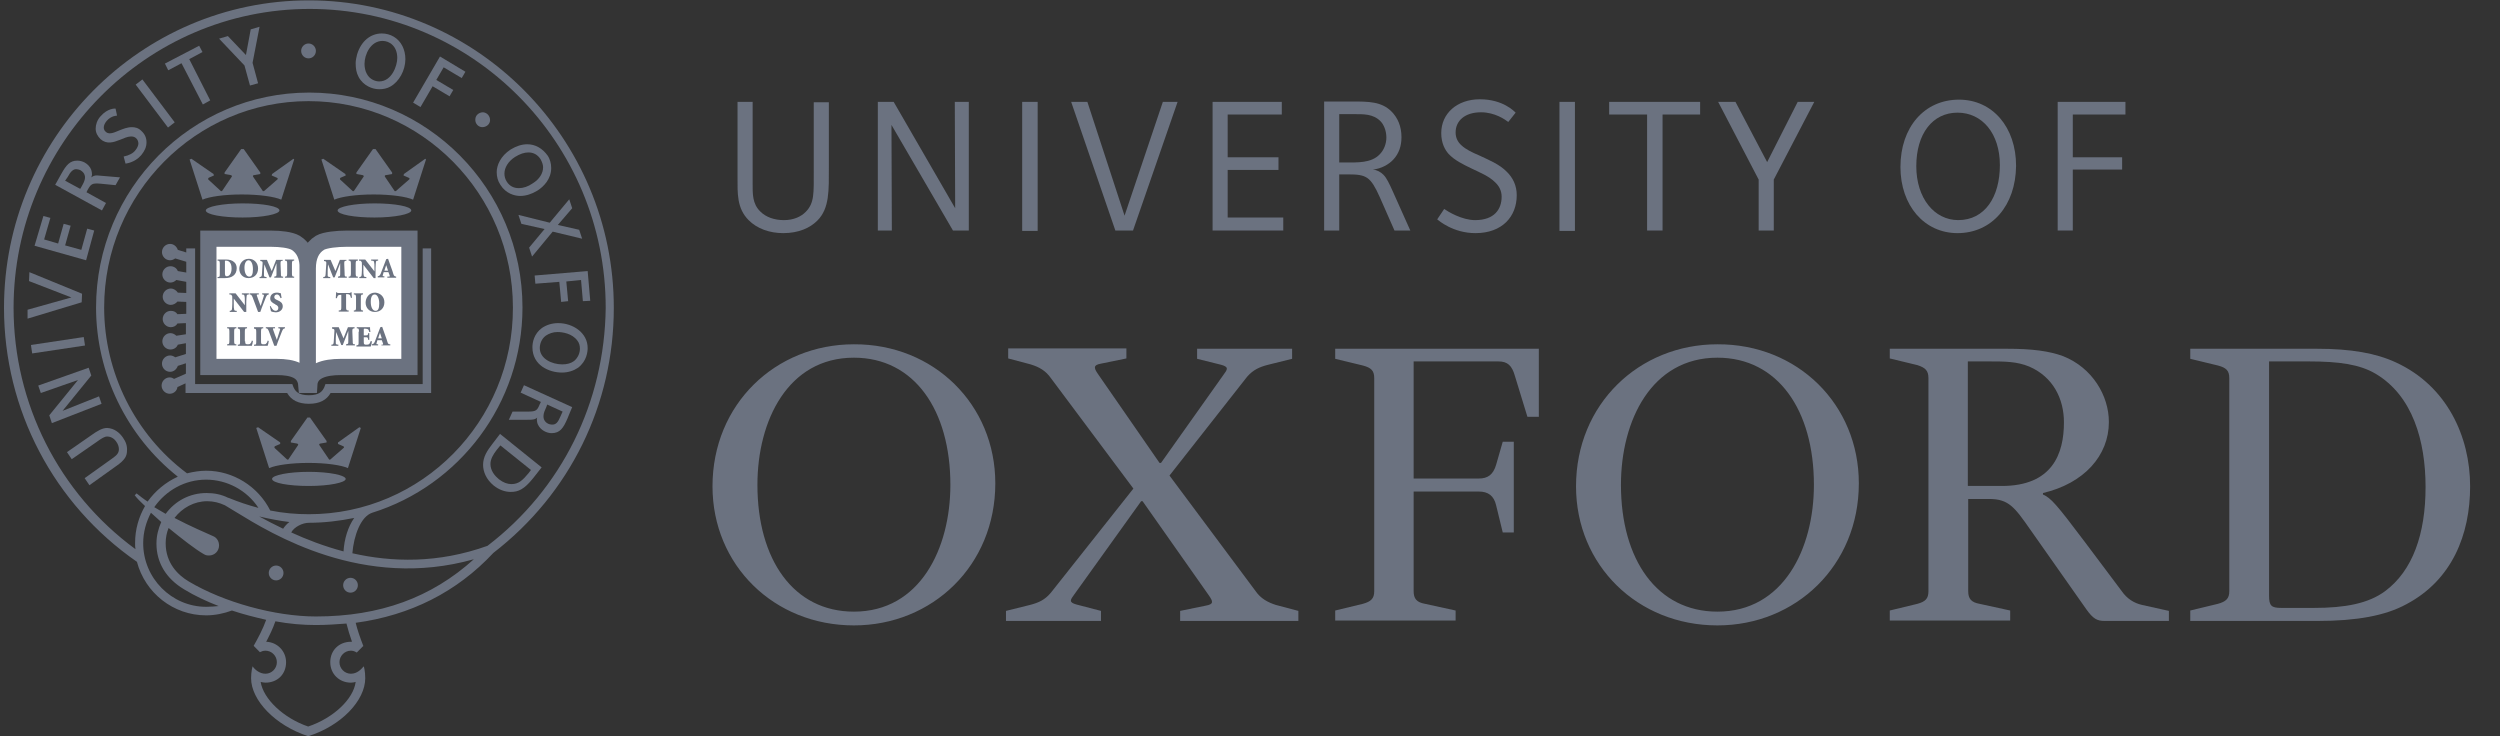 <svg xmlns="http://www.w3.org/2000/svg" width="163" height="48" viewBox="0 0 163 48" fill="none">
<rect x="0" y="0" width="163" height="48" fill="#333333" stroke="none"/>
<g clip-path="url(#clip0_725_147259)">
<g clip-path="url(#clip1_725_147259)">
<path d="M20.069 17.503C20.069 16.752 19.828 16.17 19.276 15.83C18.94 15.636 18.268 15.564 17.692 15.564H13.586V23.927H18.052C19.084 23.927 19.9 24.17 19.973 25.091H20.069V17.503Z" fill="white"/>
<path d="M20.069 17.503C20.069 16.752 19.828 16.17 19.276 15.83C18.94 15.636 18.268 15.564 17.692 15.564H13.586V23.927H18.052C19.084 23.927 19.9 24.17 19.973 25.091H20.069V17.503Z" stroke="#6B7280" stroke-width="1.057" stroke-miterlimit="3.864"/>
<path d="M20.068 17.503C20.068 16.752 20.308 16.17 20.861 15.83C21.197 15.636 22.013 15.564 22.565 15.564H26.695V23.927H22.205C21.173 23.927 20.212 24.17 20.164 25.091H20.068V17.503Z" fill="white"/>
<path d="M20.068 17.503C20.068 16.752 20.308 16.17 20.861 15.83C21.197 15.636 22.013 15.564 22.565 15.564H26.695V23.927H22.205C21.173 23.927 20.212 24.17 20.164 25.091H20.068V17.503Z" stroke="#6B7280" stroke-width="1.057" stroke-miterlimit="3.864"/>
<path d="M27.559 16.194V25.043H21.22L21.148 25.236C21.028 25.503 20.836 25.77 20.14 25.77C19.444 25.77 19.252 25.503 19.131 25.236L19.059 25.043H12.721V16.194H12.145V16.461L11.593 16.291C11.521 16.073 11.328 15.903 11.088 15.903C10.8 15.903 10.56 16.145 10.56 16.436C10.56 16.727 10.8 16.97 11.088 16.97C11.208 16.97 11.328 16.921 11.425 16.849L12.145 17.067V17.77L11.593 17.673C11.521 17.479 11.328 17.358 11.112 17.358C10.824 17.358 10.584 17.6 10.584 17.891C10.584 18.182 10.824 18.424 11.112 18.424C11.256 18.424 11.4 18.352 11.496 18.255L12.145 18.376V19.103L11.593 19.079C11.496 18.933 11.328 18.812 11.136 18.812C10.848 18.812 10.608 19.055 10.608 19.346C10.608 19.636 10.848 19.879 11.136 19.879C11.304 19.879 11.473 19.782 11.569 19.661L12.145 19.685V20.461L11.569 20.485C11.473 20.339 11.328 20.267 11.136 20.267C10.848 20.267 10.608 20.509 10.608 20.8C10.608 21.091 10.848 21.333 11.136 21.333C11.328 21.333 11.496 21.236 11.569 21.091L12.121 21.067V21.794L11.496 21.891C11.4 21.794 11.256 21.721 11.112 21.721C10.824 21.721 10.584 21.964 10.584 22.255C10.584 22.546 10.824 22.788 11.112 22.788C11.328 22.788 11.521 22.667 11.593 22.473L12.121 22.376V23.079L11.425 23.297C11.328 23.224 11.208 23.176 11.088 23.176C10.8 23.176 10.56 23.418 10.56 23.709C10.56 24 10.8 24.242 11.088 24.242C11.328 24.242 11.521 24.073 11.593 23.855L12.121 23.685V24.364L11.352 24.703C11.28 24.655 11.184 24.606 11.064 24.606C10.776 24.606 10.536 24.849 10.536 25.139C10.536 25.43 10.776 25.673 11.064 25.673C11.328 25.673 11.544 25.479 11.569 25.236L12.097 24.994V25.624H18.723C18.988 26.085 19.444 26.327 20.14 26.327C20.836 26.327 21.292 26.085 21.556 25.624H28.111V16.194H27.559Z" fill="#6B7280"/>
<path d="M15.819 13.261C14.498 13.261 13.418 13.479 13.418 13.721C13.418 13.988 14.498 14.182 15.819 14.182C17.139 14.182 18.22 13.964 18.22 13.721C18.22 13.455 17.163 13.261 15.819 13.261Z" fill="#6B7280"/>
<path d="M19.132 10.351L17.739 11.345L17.715 11.442L18.052 11.588C18.124 11.612 18.124 11.685 18.076 11.709L17.211 12.461H17.139L16.515 11.539C16.467 11.491 16.491 11.418 16.563 11.418L16.971 11.345V11.248L15.891 9.721H15.723L14.642 11.248V11.345L15.05 11.418C15.122 11.442 15.146 11.491 15.098 11.539L14.474 12.461H14.402L13.586 11.709C13.562 11.685 13.562 11.636 13.61 11.588L13.946 11.442L13.922 11.345L12.481 10.351L12.361 10.4L13.202 13.018C13.634 12.824 14.618 12.679 15.771 12.679C16.923 12.679 17.907 12.824 18.34 13.018L19.18 10.4L19.132 10.351Z" fill="#6B7280"/>
<path d="M20.14 30.764C18.82 30.764 17.739 30.982 17.739 31.224C17.739 31.491 18.82 31.685 20.14 31.685C21.461 31.685 22.541 31.467 22.541 31.224C22.517 30.982 21.461 30.764 20.14 30.764Z" fill="#6B7280"/>
<path d="M23.43 27.855L22.037 28.849V28.945L22.373 29.091C22.445 29.115 22.445 29.188 22.397 29.212L21.533 29.964H21.461L20.837 29.042C20.789 28.994 20.813 28.921 20.885 28.921L21.293 28.849V28.752L20.212 27.224H20.044L18.964 28.752V28.849L19.372 28.921C19.444 28.945 19.468 28.994 19.42 29.042L18.796 29.964H18.724L17.907 29.212C17.884 29.188 17.884 29.115 17.931 29.091L18.268 28.945V28.849L16.827 27.855L16.707 27.903L17.547 30.521C17.98 30.327 18.964 30.182 20.116 30.182C21.269 30.182 22.253 30.327 22.685 30.521L23.526 27.903L23.43 27.855Z" fill="#6B7280"/>
<path d="M24.414 13.261C23.093 13.261 22.013 13.479 22.013 13.721C22.013 13.988 23.093 14.182 24.414 14.182C25.734 14.182 26.815 13.964 26.815 13.721C26.815 13.455 25.734 13.261 24.414 13.261Z" fill="#6B7280"/>
<path d="M27.727 10.351L26.334 11.345L26.31 11.442L26.646 11.588C26.718 11.612 26.718 11.685 26.67 11.709L25.806 12.461H25.734L25.11 11.539C25.062 11.491 25.086 11.418 25.158 11.418L25.566 11.345V11.248L24.485 9.721H24.317L23.237 11.248V11.345L23.645 11.418C23.717 11.442 23.741 11.491 23.693 11.539L23.069 12.461H22.997L22.18 11.709C22.157 11.685 22.157 11.636 22.204 11.588L22.541 11.442L22.517 11.345L21.076 10.351L20.956 10.4L21.796 13.018C22.229 12.824 23.213 12.679 24.365 12.679C25.518 12.679 26.502 12.824 26.934 13.018L27.775 10.4L27.727 10.351Z" fill="#6B7280"/>
<path d="M14.738 16.921C14.954 16.921 15.146 16.97 15.266 17.091C15.362 17.164 15.434 17.309 15.434 17.479C15.434 17.939 15.098 18.133 14.666 18.133H14.185V18.061C14.33 18.061 14.33 18.036 14.33 17.843V17.212C14.33 17.018 14.306 16.994 14.185 16.994V16.921H14.738ZM14.666 17.818C14.666 17.988 14.714 18.012 14.786 18.012C14.954 18.012 15.098 17.843 15.098 17.503C15.098 17.115 14.906 16.994 14.738 16.994C14.69 16.994 14.666 16.994 14.666 17.018C14.666 17.018 14.666 17.067 14.666 17.115V17.818Z" fill="#6B7280"/>
<path d="M16.827 17.503C16.827 17.891 16.563 18.133 16.203 18.133C15.843 18.133 15.602 17.867 15.602 17.527C15.602 17.236 15.795 16.873 16.227 16.873C16.563 16.873 16.827 17.139 16.827 17.503ZM15.939 17.454C15.939 17.794 16.059 18.036 16.251 18.036C16.419 18.036 16.491 17.891 16.491 17.552C16.491 17.188 16.371 16.97 16.203 16.97C16.059 16.97 15.939 17.139 15.939 17.454Z" fill="#6B7280"/>
<path d="M18.436 16.921V16.994C18.291 17.018 18.291 17.018 18.291 17.212L18.315 17.818C18.315 18.012 18.315 18.036 18.459 18.036V18.109H17.883V18.036C18.027 18.012 18.027 18.012 18.027 17.818V17.164L17.667 18.085H17.571L17.235 17.236L17.211 17.648C17.211 17.818 17.211 17.891 17.211 17.964C17.211 18.036 17.259 18.061 17.379 18.061V18.133H16.923V18.061C17.019 18.061 17.043 18.036 17.067 17.964C17.067 17.915 17.091 17.818 17.091 17.648L17.115 17.285C17.139 17.043 17.115 17.043 16.971 17.018V16.945H17.403L17.715 17.673L18.003 16.945H18.436V16.921Z" fill="#6B7280"/>
<path d="M19.035 17.818C19.035 18.012 19.059 18.036 19.179 18.036V18.109H18.579V18.036C18.699 18.036 18.723 18.012 18.723 17.818V17.212C18.723 17.018 18.699 16.994 18.579 16.994V16.921H19.179V16.994C19.059 16.994 19.035 17.018 19.035 17.212V17.818Z" fill="#6B7280"/>
<path d="M16.082 20.339H15.915L15.242 19.467V19.806C15.242 20 15.242 20.097 15.266 20.17C15.266 20.242 15.314 20.267 15.434 20.267V20.339H14.978V20.267C15.05 20.267 15.098 20.242 15.122 20.17C15.122 20.121 15.146 20 15.146 19.806V19.467C15.146 19.321 15.146 19.297 15.098 19.248C15.074 19.2 15.026 19.2 14.954 19.2V19.127H15.362L15.963 19.903V19.661C15.963 19.467 15.963 19.37 15.938 19.297C15.938 19.224 15.89 19.2 15.77 19.2V19.127H16.227V19.2C16.131 19.2 16.082 19.224 16.082 19.297C16.082 19.346 16.058 19.467 16.058 19.661V20.339H16.082Z" fill="#6B7280"/>
<path d="M16.827 20.339C16.707 20 16.538 19.564 16.466 19.37C16.395 19.224 16.37 19.2 16.274 19.2V19.127H16.875V19.2H16.803C16.731 19.2 16.731 19.224 16.755 19.297C16.779 19.394 16.923 19.758 16.995 19.952C17.043 19.806 17.163 19.442 17.187 19.346C17.235 19.224 17.211 19.224 17.139 19.2H17.091V19.127H17.523V19.2C17.427 19.224 17.403 19.224 17.331 19.394C17.331 19.418 17.091 19.976 16.971 20.339H16.827Z" fill="#6B7280"/>
<path d="M17.643 19.951C17.691 20.048 17.787 20.267 17.979 20.267C18.075 20.267 18.147 20.194 18.147 20.073C18.147 19.976 18.075 19.903 17.955 19.855L17.931 19.83C17.787 19.758 17.619 19.66 17.619 19.467C17.619 19.248 17.763 19.079 18.051 19.079C18.099 19.079 18.171 19.079 18.219 19.103C18.267 19.103 18.291 19.127 18.315 19.127C18.315 19.2 18.339 19.297 18.363 19.418L18.291 19.442C18.243 19.321 18.195 19.2 18.051 19.2C17.955 19.2 17.883 19.273 17.883 19.37C17.883 19.467 17.955 19.515 18.075 19.564L18.123 19.588C18.291 19.66 18.435 19.758 18.435 19.976C18.435 20.194 18.243 20.364 17.979 20.364C17.907 20.364 17.835 20.339 17.787 20.339C17.739 20.315 17.691 20.315 17.667 20.291C17.643 20.194 17.619 20.097 17.595 19.976L17.643 19.951Z" fill="#6B7280"/>
<path d="M15.267 22.23C15.267 22.424 15.291 22.448 15.411 22.448V22.521H14.81V22.448C14.931 22.448 14.955 22.424 14.955 22.23V21.624C14.955 21.43 14.931 21.406 14.81 21.406V21.333H15.411V21.406C15.291 21.406 15.267 21.43 15.267 21.624V22.23Z" fill="#6B7280"/>
<path d="M15.987 22.255C15.987 22.352 15.987 22.4 16.035 22.424C16.059 22.448 16.107 22.448 16.155 22.448C16.203 22.448 16.299 22.448 16.323 22.4C16.347 22.376 16.395 22.327 16.419 22.206L16.491 22.23C16.491 22.303 16.443 22.497 16.419 22.546H15.507V22.473C15.651 22.473 15.651 22.448 15.651 22.255V21.648C15.651 21.455 15.627 21.43 15.507 21.43V21.333H16.107V21.406C15.987 21.406 15.963 21.43 15.963 21.624V22.255H15.987Z" fill="#6B7280"/>
<path d="M17.019 22.255C17.019 22.352 17.019 22.4 17.067 22.424C17.091 22.448 17.139 22.448 17.187 22.448C17.235 22.448 17.331 22.448 17.355 22.4C17.379 22.376 17.427 22.327 17.451 22.206L17.523 22.23C17.523 22.303 17.475 22.497 17.451 22.546H16.562V22.473C16.707 22.473 16.707 22.448 16.707 22.255V21.648C16.707 21.455 16.683 21.43 16.562 21.43V21.333H17.163V21.406C17.043 21.406 17.019 21.43 17.019 21.624V22.255Z" fill="#6B7280"/>
<path d="M17.883 22.546C17.763 22.206 17.595 21.77 17.523 21.576C17.451 21.43 17.427 21.406 17.331 21.406V21.333H17.931V21.406H17.859C17.787 21.406 17.787 21.43 17.811 21.503C17.835 21.6 17.979 21.964 18.051 22.158C18.099 22.012 18.219 21.648 18.243 21.552C18.291 21.43 18.267 21.43 18.195 21.406H18.147V21.333H18.579V21.406C18.483 21.43 18.459 21.43 18.387 21.6C18.387 21.624 18.147 22.182 18.027 22.546H17.883Z" fill="#6B7280"/>
<path d="M22.589 16.921V16.994C22.445 17.018 22.445 17.018 22.445 17.212L22.469 17.818C22.469 18.012 22.469 18.036 22.613 18.036V18.109H22.037V18.036C22.181 18.012 22.181 18.012 22.181 17.818V17.164L21.82 18.085H21.724L21.388 17.236L21.364 17.648C21.364 17.818 21.364 17.891 21.364 17.964C21.364 18.036 21.412 18.061 21.532 18.061V18.133H21.076V18.061C21.172 18.061 21.196 18.036 21.22 17.964C21.22 17.915 21.244 17.818 21.244 17.648L21.268 17.285C21.292 17.043 21.268 17.043 21.124 17.018V16.945H21.556L21.869 17.673L22.157 16.945H22.589V16.921Z" fill="#6B7280"/>
<path d="M23.19 17.818C23.19 18.012 23.214 18.036 23.334 18.036V18.109H22.733V18.036C22.853 18.036 22.878 18.012 22.878 17.818V17.212C22.878 17.018 22.853 16.994 22.733 16.994V16.921H23.334V16.994C23.214 16.994 23.19 17.018 23.19 17.212V17.818Z" fill="#6B7280"/>
<path d="M24.534 18.133H24.366L23.693 17.261V17.6C23.693 17.794 23.693 17.891 23.717 17.964C23.717 18.036 23.765 18.061 23.886 18.061V18.133H23.429V18.061C23.501 18.061 23.549 18.036 23.573 17.964C23.573 17.915 23.597 17.818 23.597 17.6V17.261C23.597 17.115 23.597 17.091 23.549 17.043C23.525 16.994 23.477 16.994 23.405 16.994V16.921H23.813L24.414 17.697V17.455C24.414 17.261 24.414 17.164 24.39 17.091C24.39 17.018 24.342 16.994 24.198 16.994V16.921H24.654V16.994C24.558 16.994 24.51 17.018 24.51 17.091C24.51 17.139 24.486 17.261 24.486 17.455V18.133H24.534Z" fill="#6B7280"/>
<path d="M25.302 18.036H25.35C25.422 18.036 25.422 18.012 25.398 17.939L25.326 17.745H25.014L24.966 17.915C24.942 17.988 24.942 18.012 25.014 18.012H25.062V18.085H24.63V18.012C24.726 17.988 24.75 17.988 24.822 17.842L25.182 16.897L25.302 16.873L25.422 17.212C25.494 17.43 25.59 17.648 25.638 17.842C25.686 18.012 25.734 18.012 25.83 18.036V18.109H25.254V18.036H25.302ZM25.062 17.648H25.302L25.182 17.285L25.062 17.648Z" fill="#6B7280"/>
<path d="M22.565 20.024C22.565 20.218 22.589 20.242 22.733 20.242V20.315H22.085V20.242C22.229 20.242 22.253 20.218 22.253 20.024V19.224H22.229C22.109 19.224 22.061 19.248 22.037 19.273C22.013 19.297 21.989 19.346 21.965 19.442H21.893C21.893 19.297 21.917 19.151 21.917 19.055H21.965C21.989 19.103 22.013 19.103 22.061 19.103H22.781C22.829 19.103 22.829 19.103 22.877 19.055H22.925C22.925 19.127 22.925 19.297 22.949 19.418H22.877C22.853 19.297 22.829 19.248 22.805 19.224C22.781 19.2 22.709 19.176 22.637 19.176H22.565V20.024Z" fill="#6B7280"/>
<path d="M23.526 20.024C23.526 20.218 23.549 20.242 23.67 20.242V20.315H23.069V20.242C23.189 20.242 23.213 20.218 23.213 20.024V19.418C23.213 19.224 23.189 19.2 23.069 19.2V19.127H23.67V19.2C23.549 19.2 23.526 19.224 23.526 19.418V20.024Z" fill="#6B7280"/>
<path d="M25.062 19.709C25.062 20.097 24.798 20.339 24.438 20.339C24.078 20.339 23.838 20.073 23.838 19.733C23.838 19.442 24.03 19.079 24.462 19.079C24.798 19.103 25.062 19.345 25.062 19.709ZM24.174 19.685C24.174 20.024 24.294 20.267 24.486 20.267C24.654 20.267 24.726 20.121 24.726 19.782C24.726 19.418 24.582 19.2 24.438 19.2C24.27 19.2 24.174 19.345 24.174 19.685Z" fill="#6B7280"/>
<path d="M23.117 21.333V21.406C22.973 21.43 22.973 21.43 22.973 21.624L22.997 22.23C22.997 22.424 22.997 22.448 23.141 22.448V22.521H22.565V22.448C22.709 22.424 22.709 22.424 22.709 22.23V21.576L22.349 22.497H22.253L21.917 21.648L21.893 22.061C21.893 22.23 21.893 22.303 21.893 22.376C21.893 22.448 21.941 22.473 22.061 22.473V22.546H21.605V22.473C21.701 22.473 21.724 22.448 21.749 22.376C21.749 22.327 21.773 22.23 21.773 22.061L21.797 21.697C21.821 21.455 21.797 21.455 21.652 21.43V21.333H22.085L22.397 22.061L22.685 21.333H23.117Z" fill="#6B7280"/>
<path d="M23.405 21.624C23.405 21.43 23.381 21.406 23.261 21.406V21.333H24.126C24.126 21.358 24.126 21.503 24.15 21.648H24.078C24.054 21.552 24.03 21.503 24.006 21.479C23.982 21.455 23.91 21.43 23.814 21.43H23.79C23.718 21.43 23.718 21.43 23.718 21.503V21.867H23.814C23.982 21.867 23.982 21.867 24.006 21.721H24.078V22.158H24.006C23.982 21.988 23.982 21.988 23.814 21.988H23.718V22.279C23.718 22.376 23.718 22.424 23.765 22.448C23.79 22.473 23.837 22.473 23.886 22.473C23.958 22.473 24.03 22.473 24.078 22.424C24.102 22.4 24.15 22.327 24.174 22.23L24.246 22.255C24.246 22.352 24.198 22.546 24.174 22.594H23.237V22.521C23.381 22.497 23.381 22.497 23.381 22.303V21.624H23.405Z" fill="#6B7280"/>
<path d="M24.87 22.473H24.918C24.99 22.473 24.99 22.448 24.966 22.376L24.894 22.182H24.606L24.558 22.352C24.534 22.424 24.534 22.448 24.606 22.448H24.654V22.521H24.246V22.448C24.342 22.424 24.366 22.424 24.438 22.279L24.798 21.333L24.918 21.309L25.038 21.648C25.11 21.867 25.206 22.085 25.255 22.279C25.302 22.448 25.351 22.448 25.447 22.448V22.521H24.87V22.473ZM24.654 22.061H24.894L24.774 21.697L24.654 22.061Z" fill="#6B7280"/>
<path d="M18.484 37.358C18.484 37.624 18.268 37.842 18.004 37.842C17.739 37.842 17.523 37.624 17.523 37.358C17.523 37.091 17.739 36.873 18.004 36.873C18.268 36.873 18.484 37.091 18.484 37.358Z" fill="#6B7280"/>
<path d="M23.333 38.158C23.333 38.424 23.117 38.642 22.853 38.642C22.589 38.642 22.373 38.424 22.373 38.158C22.373 37.891 22.589 37.673 22.853 37.673C23.117 37.673 23.333 37.891 23.333 38.158Z" fill="#6B7280"/>
<path d="M20.596 3.321C20.596 3.588 20.38 3.806 20.116 3.806C19.852 3.806 19.636 3.588 19.636 3.321C19.636 3.054 19.852 2.836 20.116 2.836C20.38 2.836 20.596 3.054 20.596 3.321Z" fill="#6B7280"/>
<path d="M31.952 7.83C31.952 8.097 31.712 8.291 31.448 8.291C31.184 8.291 30.968 8.048 30.992 7.782C30.992 7.515 31.232 7.321 31.496 7.321C31.76 7.345 31.952 7.564 31.952 7.83Z" fill="#6B7280"/>
<path d="M8.016 28.533C8.208 28.8 8.304 29.091 8.28 29.382C8.28 29.721 8.16 29.988 7.559 30.4L5.831 31.636L5.519 31.176C5.519 31.176 7.295 29.915 7.319 29.891C7.631 29.673 7.752 29.527 7.752 29.285C7.752 29.139 7.704 28.97 7.583 28.8C7.415 28.558 7.199 28.461 6.983 28.461C6.815 28.461 6.623 28.582 6.287 28.824L4.678 29.939L4.366 29.479L5.903 28.412C6.335 28.097 6.671 27.903 6.983 27.903C7.463 27.927 7.8 28.218 8.016 28.533Z" fill="#6B7280"/>
<path d="M2.493 25.139L5.782 23.976L5.951 24.485L4.078 26.788L6.455 25.842L6.623 26.327L3.382 27.588L3.213 27.079L5.086 24.776L2.661 25.624L2.493 25.139Z" fill="#6B7280"/>
<path d="M5.46 21.976L2.017 22.492L2.098 23.044L5.542 22.527L5.46 21.976Z" fill="#6B7280"/>
<path d="M1.893 18.327L1.917 17.745L5.35 19.151L5.326 19.709L1.797 20.776V20.194L4.654 19.394L1.893 18.327Z" fill="#6B7280"/>
<path d="M5.038 10.473C4.558 10.473 4.318 10.764 4.006 11.321L3.598 12.049L6.647 13.721L6.911 13.236L5.638 12.533L5.71 12.388C5.927 12 5.999 11.927 6.551 11.976L7.535 12.073L7.823 11.564L6.671 11.467C6.431 11.443 6.263 11.418 6.119 11.467C6.071 11.491 6.023 11.515 5.951 11.564C5.975 11.491 5.999 11.443 5.999 11.37C5.999 11.273 5.975 11.176 5.951 11.079C5.879 10.885 5.734 10.715 5.518 10.594C5.374 10.521 5.206 10.473 5.038 10.473ZM4.414 11.539C4.606 11.176 4.774 11.03 4.966 11.03C5.038 11.03 5.158 11.055 5.254 11.103C5.374 11.176 5.494 11.297 5.518 11.418C5.542 11.467 5.542 11.515 5.542 11.564C5.542 11.782 5.422 11.976 5.302 12.194L5.23 12.315L4.246 11.782L4.414 11.539Z" fill="#6B7280"/>
<path d="M9.285 5.179L8.846 5.516L10.953 8.315L11.392 7.977L9.285 5.179Z" fill="#6B7280"/>
<path d="M10.753 4.145L12.986 2.982L13.202 3.394L12.338 3.855L13.706 6.545L13.226 6.812L11.833 4.121L10.969 4.582L10.753 4.145Z" fill="#6B7280"/>
<path d="M16.347 1.915L16.923 1.745L16.467 4.097L16.827 5.43L16.299 5.576L15.939 4.267L14.282 2.521L14.858 2.352L16.035 3.588L16.347 1.915Z" fill="#6B7280"/>
<path d="M26.935 6.691L28.687 3.685L30.344 4.679L30.104 5.091L28.927 4.388L28.447 5.212L29.552 5.867L29.311 6.279L28.207 5.624L27.415 6.982L26.935 6.691Z" fill="#6B7280"/>
<path d="M35.843 14.521L37.115 12.994L37.307 13.576L36.371 14.667L37.763 14.982L37.955 15.564L36.035 15.103L34.69 16.727L34.498 16.145L35.506 14.933L33.994 14.594L33.802 14.012L35.843 14.521Z" fill="#6B7280"/>
<path d="M34.858 17.964L38.316 17.673L38.484 19.612L38.004 19.636L37.884 18.255L36.923 18.352L37.043 19.636L36.587 19.685L36.467 18.376L34.906 18.497L34.858 17.964Z" fill="#6B7280"/>
<path d="M36.395 21.067C35.986 21.067 35.626 21.188 35.338 21.382C34.81 21.77 34.714 22.327 34.714 22.642C34.714 23.83 35.818 24.291 36.635 24.291C37.043 24.291 37.403 24.17 37.691 23.976C38.267 23.539 38.315 22.909 38.315 22.691C38.315 21.697 37.355 21.067 36.395 21.067ZM36.659 23.758C35.986 23.758 35.194 23.394 35.194 22.691C35.194 22.448 35.29 22.109 35.578 21.891C35.794 21.745 36.058 21.648 36.346 21.648C36.683 21.648 37.307 21.745 37.643 22.206C37.763 22.352 37.811 22.545 37.811 22.739C37.811 23.006 37.691 23.321 37.427 23.539C37.235 23.685 36.971 23.758 36.659 23.758Z" fill="#6B7280"/>
<path d="M34.378 9.406C34.017 9.406 33.657 9.527 33.297 9.745C32.625 10.182 32.385 10.788 32.385 11.224C32.385 11.515 32.457 11.806 32.625 12.048C32.985 12.63 33.561 12.776 33.921 12.776C34.282 12.776 34.666 12.655 35.026 12.436C35.458 12.17 35.938 11.661 35.938 10.957C35.938 10.667 35.866 10.376 35.698 10.133C35.362 9.673 34.906 9.406 34.378 9.406ZM33.825 12.267C33.513 12.267 33.225 12.145 33.033 11.83C32.937 11.685 32.889 11.491 32.889 11.321C32.889 10.933 33.129 10.521 33.585 10.23C33.897 10.036 34.185 9.939 34.45 9.939C34.786 9.939 35.05 10.085 35.242 10.376C35.338 10.545 35.41 10.739 35.41 10.909C35.41 11.297 35.17 11.685 34.738 11.951C34.426 12.17 34.114 12.267 33.825 12.267Z" fill="#6B7280"/>
<path d="M24.894 2.182C24.174 2.182 23.55 2.667 23.285 3.539C23.238 3.733 23.189 3.927 23.189 4.121C23.189 4.461 23.238 4.751 23.381 5.018C23.694 5.6 24.294 5.818 24.726 5.818C24.99 5.818 25.23 5.77 25.446 5.648C26.023 5.333 26.431 4.582 26.431 3.854C26.431 3.539 26.359 3.248 26.239 3.006C25.975 2.473 25.446 2.182 24.894 2.182ZM24.726 5.309C24.486 5.309 24.102 5.188 23.91 4.8C23.814 4.63 23.766 4.388 23.766 4.17C23.766 3.539 24.174 2.667 24.942 2.667C25.374 2.667 25.902 2.982 25.902 3.782C25.902 4.291 25.542 5.309 24.726 5.309Z" fill="#6B7280"/>
<path d="M5.686 14.909L6.142 15.03L5.614 16.97L2.253 16.024L2.829 14.085L3.285 14.206L2.877 15.612L3.79 15.879L4.15 14.594L4.606 14.715L4.246 16L5.302 16.291L5.686 14.909Z" fill="#6B7280"/>
<path d="M6.55 7.588C7.031 7.03 7.535 7.079 7.535 7.079L7.631 7.539C7.631 7.539 7.247 7.539 6.959 7.879C6.839 8.024 6.766 8.17 6.766 8.315C6.766 8.436 6.815 8.533 6.911 8.606C7.151 8.824 7.559 8.582 7.823 8.485C8.015 8.412 8.303 8.291 8.591 8.291C8.807 8.291 9.023 8.339 9.215 8.533C9.456 8.752 9.552 8.994 9.552 9.285C9.552 9.576 9.432 9.842 9.215 10.109C8.783 10.618 8.183 10.667 8.183 10.667L8.063 10.206C8.423 10.133 8.687 9.988 8.831 9.794C8.951 9.649 9.023 9.479 9.023 9.358C9.023 9.236 8.975 9.091 8.855 8.994C8.759 8.921 8.663 8.897 8.543 8.897C8.327 8.897 8.063 9.018 7.823 9.115C7.391 9.285 6.959 9.43 6.55 9.067C6.358 8.873 6.238 8.655 6.238 8.388C6.238 8.121 6.334 7.83 6.55 7.588Z" fill="#6B7280"/>
<path d="M33.946 25.6L35.267 26.206L35.194 26.352C35.026 26.764 34.954 26.836 34.402 26.836H33.418L33.178 27.37H34.33C34.57 27.37 34.738 27.37 34.882 27.321C34.93 27.297 34.978 27.273 35.026 27.224C35.026 27.248 35.002 27.273 35.002 27.321C35.002 27.442 35.026 27.588 35.075 27.685C35.243 28.048 35.651 28.242 35.963 28.242C36.515 28.242 36.731 27.903 36.995 27.297C36.995 27.273 37.307 26.545 37.307 26.545L34.162 25.115L33.946 25.6ZM35.987 27.685C35.819 27.685 35.555 27.588 35.459 27.321C35.435 27.248 35.435 27.176 35.435 27.127C35.435 26.933 35.531 26.739 35.627 26.521L35.675 26.376L36.683 26.836L36.563 27.103C36.371 27.564 36.251 27.685 35.987 27.685Z" fill="#6B7280"/>
<path d="M32.121 28.921C31.761 29.382 31.497 29.794 31.497 30.303C31.497 30.739 31.689 31.248 32.193 31.661C32.529 31.927 32.914 32.073 33.298 32.073C33.778 32.073 34.162 31.927 34.762 31.176L35.315 30.473L32.602 28.291L32.121 28.921ZM33.346 31.564C33.082 31.564 32.818 31.467 32.529 31.248C32.265 31.03 31.977 30.691 31.977 30.255C31.977 29.939 32.145 29.648 32.385 29.333L32.626 29.042L34.618 30.642L34.474 30.836C34.09 31.297 33.826 31.564 33.346 31.564Z" fill="#6B7280"/>
<path d="M40.02 20.073C40.02 9.018 31.089 0.024 20.141 0.024C9.168 0.024 0.261 9.018 0.261 20.073C0.261 26.715 3.502 32.873 8.928 36.63C9.456 38.642 11.281 40.121 13.442 40.121C14.018 40.121 14.594 40 15.123 39.806C15.843 40.048 16.611 40.242 17.355 40.412C17.139 41.018 16.827 41.6 16.539 42.109C16.539 42.109 16.539 42.109 16.563 42.109H16.539L16.947 42.521C17.043 42.473 17.163 42.424 17.308 42.424C17.716 42.424 18.052 42.764 18.052 43.176C18.052 43.588 17.716 43.927 17.308 43.927C16.947 43.927 16.635 43.685 16.467 43.443C16.467 43.443 16.371 43.782 16.371 44.218C16.371 45.648 17.932 47.297 20.093 48C22.253 47.321 23.814 45.673 23.814 44.218C23.814 43.733 23.718 43.443 23.718 43.443C23.55 43.636 23.286 43.927 22.878 43.927C22.47 43.927 22.133 43.588 22.133 43.176C22.133 42.764 22.47 42.424 22.878 42.424C23.022 42.424 23.142 42.473 23.262 42.545L23.67 42.133H23.694C23.478 41.576 23.31 41.091 23.19 40.606C26.767 40.121 29.792 38.594 32.169 36.048C37.163 32.194 40.02 26.376 40.02 20.073ZM13.442 39.564C11.185 39.564 9.336 37.697 9.336 35.418C9.336 34.691 9.528 34.036 9.841 33.43C10.057 33.624 10.273 33.818 10.513 34.036C10.321 34.473 10.201 34.933 10.201 35.443C10.201 36.679 10.825 37.721 12.001 38.424C12.674 38.836 13.442 39.2 14.258 39.515C13.994 39.539 13.73 39.564 13.442 39.564ZM20.141 33.527C19.3 33.527 18.46 33.455 17.62 33.285C16.827 31.709 15.195 30.691 13.442 30.691C13.01 30.691 12.602 30.764 12.194 30.861C8.808 28.339 6.791 24.291 6.791 20.049C6.791 12.63 12.77 6.594 20.117 6.594C27.463 6.594 33.442 12.63 33.442 20.049C33.466 27.491 27.488 33.527 20.141 33.527ZM23.094 33.77C22.686 34.352 22.445 35.152 22.398 35.952C21.125 35.612 19.997 35.176 18.988 34.715C19.18 34.352 19.732 34.085 20.141 34.085C21.149 34.085 22.133 33.964 23.094 33.77ZM18.868 34.036C18.7 34.158 18.556 34.327 18.46 34.473C17.956 34.23 17.331 33.915 16.899 33.673C17.5 33.818 18.268 33.964 18.868 34.036ZM13.442 31.273C14.81 31.273 16.107 31.976 16.851 33.115C16.203 32.946 15.555 32.727 14.906 32.461H14.883C14.45 32.242 13.97 32.145 13.466 32.145C12.361 32.145 11.401 32.679 10.801 33.503C10.561 33.358 10.297 33.212 10.057 33.067C10.825 31.976 12.049 31.273 13.442 31.273ZM22.878 41.843C22.133 41.843 21.533 42.376 21.533 43.176C21.533 43.952 22.133 44.509 22.878 44.509C22.998 44.509 23.094 44.485 23.19 44.461C23.046 45.576 21.749 46.812 20.093 47.37C18.46 46.812 17.163 45.552 16.995 44.461C17.091 44.485 17.211 44.509 17.308 44.509C18.1 44.509 18.652 43.952 18.652 43.176C18.652 42.449 18.076 41.867 17.355 41.843C17.572 41.43 17.788 40.994 17.956 40.509C18.868 40.679 19.756 40.752 20.597 40.752C21.293 40.752 21.941 40.703 22.59 40.655C22.686 41.042 22.806 41.43 22.95 41.843C22.926 41.843 22.902 41.843 22.878 41.843ZM20.597 40.194C17.932 40.194 14.594 39.273 12.313 37.915C11.617 37.503 10.801 36.727 10.801 35.418C10.801 35.055 10.873 34.715 10.993 34.424C11.857 35.127 12.722 35.806 13.274 36.121C13.394 36.194 13.466 36.218 13.634 36.218C13.994 36.218 14.282 35.927 14.282 35.564C14.282 35.297 14.138 35.055 13.898 34.958C13.418 34.739 12.434 34.327 11.377 33.77C11.881 33.115 12.65 32.679 13.514 32.679C13.922 32.679 14.306 32.776 14.666 32.946L15.387 33.382C17.716 34.812 23.694 38.497 30.897 36.461C28.136 38.958 24.774 40.194 20.597 40.194ZM31.785 35.588C28.544 36.752 25.543 36.655 22.974 36.073C23.07 34.909 23.526 33.673 24.27 33.43C29.936 31.661 34.066 26.327 34.066 20.049C34.066 12.315 27.824 6.036 20.165 6.036C12.482 6.036 6.263 12.315 6.263 20.049C6.263 24.339 8.256 28.436 11.593 31.079C10.801 31.442 10.129 32 9.624 32.703C9.36 32.533 9.12 32.339 8.904 32.17L8.784 32.291C8.928 32.485 9.168 32.727 9.456 32.994C9.048 33.697 8.808 34.521 8.808 35.394C8.808 35.539 8.808 35.661 8.832 35.806C3.838 32.145 0.885 26.303 0.885 20.073C0.885 9.333 9.552 0.582 20.189 0.582C30.825 0.582 39.492 9.309 39.492 20.073C39.42 26.23 36.635 31.879 31.785 35.588Z" fill="#6B7280"/>
<path d="M64.894 31.515C64.894 36.873 60.789 40.776 55.675 40.776C50.465 40.776 46.455 36.849 46.455 31.709C46.455 26.352 50.561 22.448 55.675 22.448C60.885 22.424 64.894 26.376 64.894 31.515ZM61.965 31.612C61.965 26.739 59.612 23.321 55.675 23.321C51.377 23.321 49.384 27.418 49.384 31.612C49.384 36.485 51.737 39.879 55.675 39.879C59.972 39.879 61.965 35.782 61.965 31.612Z" fill="#6B7280"/>
<path d="M121.196 31.515C121.196 36.873 117.091 40.776 111.976 40.776C106.766 40.776 102.757 36.849 102.757 31.709C102.757 26.352 106.862 22.448 111.976 22.448C117.211 22.424 121.196 26.376 121.196 31.515ZM118.267 31.612C118.267 26.739 115.914 23.321 111.976 23.321C107.679 23.321 105.686 27.418 105.686 31.612C105.686 36.485 108.039 39.879 111.976 39.879C116.274 39.879 118.267 35.782 118.267 31.612Z" fill="#6B7280"/>
<path d="M128.327 31.685H130.512C133.825 31.685 134.569 29.576 134.569 27.539C134.569 26.012 133.873 24.582 132.312 23.903C131.496 23.564 130.704 23.564 129.623 23.564H128.303V31.685H128.327ZM132.385 34.545C131.352 33.067 130.968 32.533 129.695 32.533H128.327V38.545C128.327 39.03 128.519 39.273 129.071 39.37L131.064 39.806V40.461H123.213V39.806L125.014 39.37C125.542 39.224 125.734 39.03 125.734 38.545V24.654C125.734 24.17 125.542 23.976 125.014 23.806L123.213 23.37V22.739H130.872C132.481 22.739 133.609 22.885 134.521 23.224C136.418 23.976 137.499 25.794 137.499 27.515C137.499 29.697 135.89 31.515 133.201 32.145V32.242C133.729 32.485 134.041 32.824 135.938 35.345L138.339 38.545C138.675 39.03 139.131 39.321 139.659 39.442L141.412 39.83V40.485H137.21C136.73 40.485 136.466 40.339 136.034 39.733L132.385 34.545Z" fill="#6B7280"/>
<path d="M97.979 28.8H98.699V34.715H97.979L97.547 32.945C97.403 32.315 97.019 32.048 96.418 32.048H92.169V38.545C92.169 39.03 92.361 39.273 92.913 39.37L94.906 39.806V40.461H87.055V39.806L88.855 39.37C89.384 39.224 89.6 39.03 89.6 38.545V24.654C89.6 24.17 89.408 23.976 88.855 23.83L87.055 23.394V22.739H100.332V27.176H99.588L98.771 24.509C98.579 23.83 98.291 23.564 97.691 23.564H92.169V31.2H96.418C96.995 31.2 97.355 30.958 97.547 30.303L97.979 28.8Z" fill="#6B7280"/>
<path d="M142.805 40.461V39.806L144.605 39.37C145.134 39.224 145.35 39.03 145.35 38.545V24.654C145.35 24.17 145.158 23.976 144.605 23.83L142.805 23.394V22.739H151.064C153.297 22.739 154.929 23.03 156.226 23.636C159.539 25.164 161.052 28.461 161.052 31.709C161.052 34.861 159.875 37.818 156.898 39.394C155.53 40.145 153.633 40.485 151.136 40.485H142.805V40.461ZM147.943 23.564V38.836C147.943 39.491 148.087 39.636 148.735 39.636H150.872C152.913 39.636 154.425 39.345 155.506 38.545C157.306 37.212 158.147 34.812 158.147 31.758C158.147 28.752 157.306 25.794 154.881 24.364C153.849 23.758 152.529 23.564 150.488 23.564H147.943Z" fill="#6B7280"/>
<path d="M71.784 39.83V40.485H65.59V39.83L67.15 39.443C67.727 39.297 68.135 39.103 68.519 38.642L73.897 31.855L68.519 24.655C68.183 24.17 67.751 23.927 67.198 23.758L65.734 23.37V22.715H73.441V23.37L71.784 23.709C71.208 23.806 71.352 24.049 71.64 24.461L75.602 30.182H75.698L79.755 24.461C80.044 24.073 80.14 23.927 79.611 23.782L78.051 23.394V22.739H84.245V23.394L82.685 23.782C82.108 23.927 81.7 24.121 81.316 24.558L76.25 31.006L81.868 38.545C82.204 39.03 82.661 39.273 83.189 39.443L84.653 39.83V40.485H76.946V39.83L78.603 39.491C79.179 39.394 79.083 39.2 78.795 38.788L74.497 32.679H74.401L70.056 38.739C69.767 39.127 69.671 39.273 70.2 39.418L71.784 39.83Z" fill="#6B7280"/>
<path d="M53.298 14.376C52.817 14.861 52.073 15.2 51.065 15.2C50.176 15.2 49.36 14.909 48.808 14.352C48.039 13.576 48.087 12.606 48.087 11.564V6.642H49.072V11.951C49.072 12.63 49.048 13.285 49.576 13.794C49.936 14.158 50.489 14.352 51.113 14.352C51.737 14.352 52.217 14.133 52.529 13.818C53.105 13.236 53.057 12.606 53.057 11.103V6.667H54.042V10.861C54.042 12.412 54.09 13.576 53.298 14.376Z" fill="#6B7280"/>
<path d="M62.133 15.03L58.124 8.145L58.148 15.03H57.235V6.642H58.268L62.277 13.576L62.253 6.642H63.166V15.03H62.133Z" fill="#6B7280"/>
<path d="M67.655 6.642H66.647V15.055H67.655V6.642Z" fill="#6B7280"/>
<path d="M73.873 15.03H72.721L69.84 6.642H70.896L73.321 14.061L75.818 6.642H76.779L73.873 15.03Z" fill="#6B7280"/>
<path d="M79.06 15.03V6.642H83.573V7.467H80.044V10.255H83.357V11.079H80.044V14.182H83.669V15.03H79.06Z" fill="#6B7280"/>
<path d="M90.007 7.903C89.527 7.418 88.903 7.442 88.231 7.442H87.318V10.594H87.654C88.495 10.594 89.407 10.642 89.959 10.061C90.224 9.794 90.392 9.382 90.392 8.97C90.392 8.485 90.2 8.097 90.007 7.903ZM90.92 15.03L89.959 12.848C89.359 11.515 89.095 11.37 87.895 11.37H87.318V15.03H86.334V6.618H88.135C89.239 6.618 90.079 6.618 90.728 7.273C91.136 7.685 91.376 8.242 91.376 8.945C91.376 9.527 91.208 10.012 90.848 10.4C90.56 10.715 90.055 11.006 89.503 11.055C89.791 11.079 90.031 11.224 90.2 11.394C90.416 11.612 90.584 11.976 90.824 12.509L91.952 15.03H90.92Z" fill="#6B7280"/>
<path d="M102.685 6.642H101.677V15.055H102.685V6.642Z" fill="#6B7280"/>
<path d="M108.399 7.467V15.03H107.391V7.467H104.918V6.642H110.848V7.467H108.399Z" fill="#6B7280"/>
<path d="M115.65 11.709V15.03H114.665V11.709L112.024 6.642H113.153L115.218 10.57L117.21 6.642H118.291L115.65 11.709Z" fill="#6B7280"/>
<path d="M127.631 7.345C125.998 7.345 124.942 8.727 124.942 10.836C124.942 12.921 126.118 14.351 127.679 14.351C129.407 14.351 130.392 12.848 130.392 10.764C130.392 8.703 129.239 7.345 127.631 7.345ZM127.631 15.2C125.47 15.2 123.909 13.406 123.909 10.885C123.909 8.291 125.47 6.497 127.727 6.497C129.912 6.497 131.448 8.291 131.448 10.812C131.424 13.406 129.864 15.2 127.631 15.2Z" fill="#6B7280"/>
<path d="M135.146 7.467V10.255H138.363V11.055H135.146V15.03H134.161V6.642H138.579V7.467H135.146Z" fill="#6B7280"/>
<path d="M93.969 8.679C93.969 7.394 95.002 6.473 96.49 6.473C98.003 6.473 98.747 7.273 98.819 7.346L98.339 7.952C98.147 7.806 97.475 7.321 96.562 7.321C95.506 7.321 94.906 7.879 94.906 8.63C94.906 8.994 95.05 9.261 95.29 9.479C95.578 9.746 95.986 9.939 96.442 10.133C96.994 10.4 97.763 10.691 98.267 11.224C98.627 11.588 98.891 12.073 98.891 12.727C98.891 14.133 97.931 15.2 96.202 15.2C94.737 15.2 93.801 14.376 93.705 14.303L94.161 13.624C94.401 13.794 95.314 14.352 96.178 14.352C97.427 14.352 97.907 13.649 97.907 12.824C97.907 12.436 97.739 12.121 97.475 11.879C97.09 11.491 96.49 11.248 95.938 10.982C95.386 10.715 94.834 10.448 94.449 10.036C94.233 9.794 93.969 9.358 93.969 8.679Z" fill="#6B7280"/>
</g>
</g>
<defs>
<clipPath id="clip0_725_147259">
<rect width="162.424" height="48" fill="white" transform="translate(0.236)"/>
</clipPath>
<clipPath id="clip1_725_147259">
<rect width="160.864" height="48" fill="white" transform="translate(0.236)"/>
</clipPath>
</defs>
</svg>